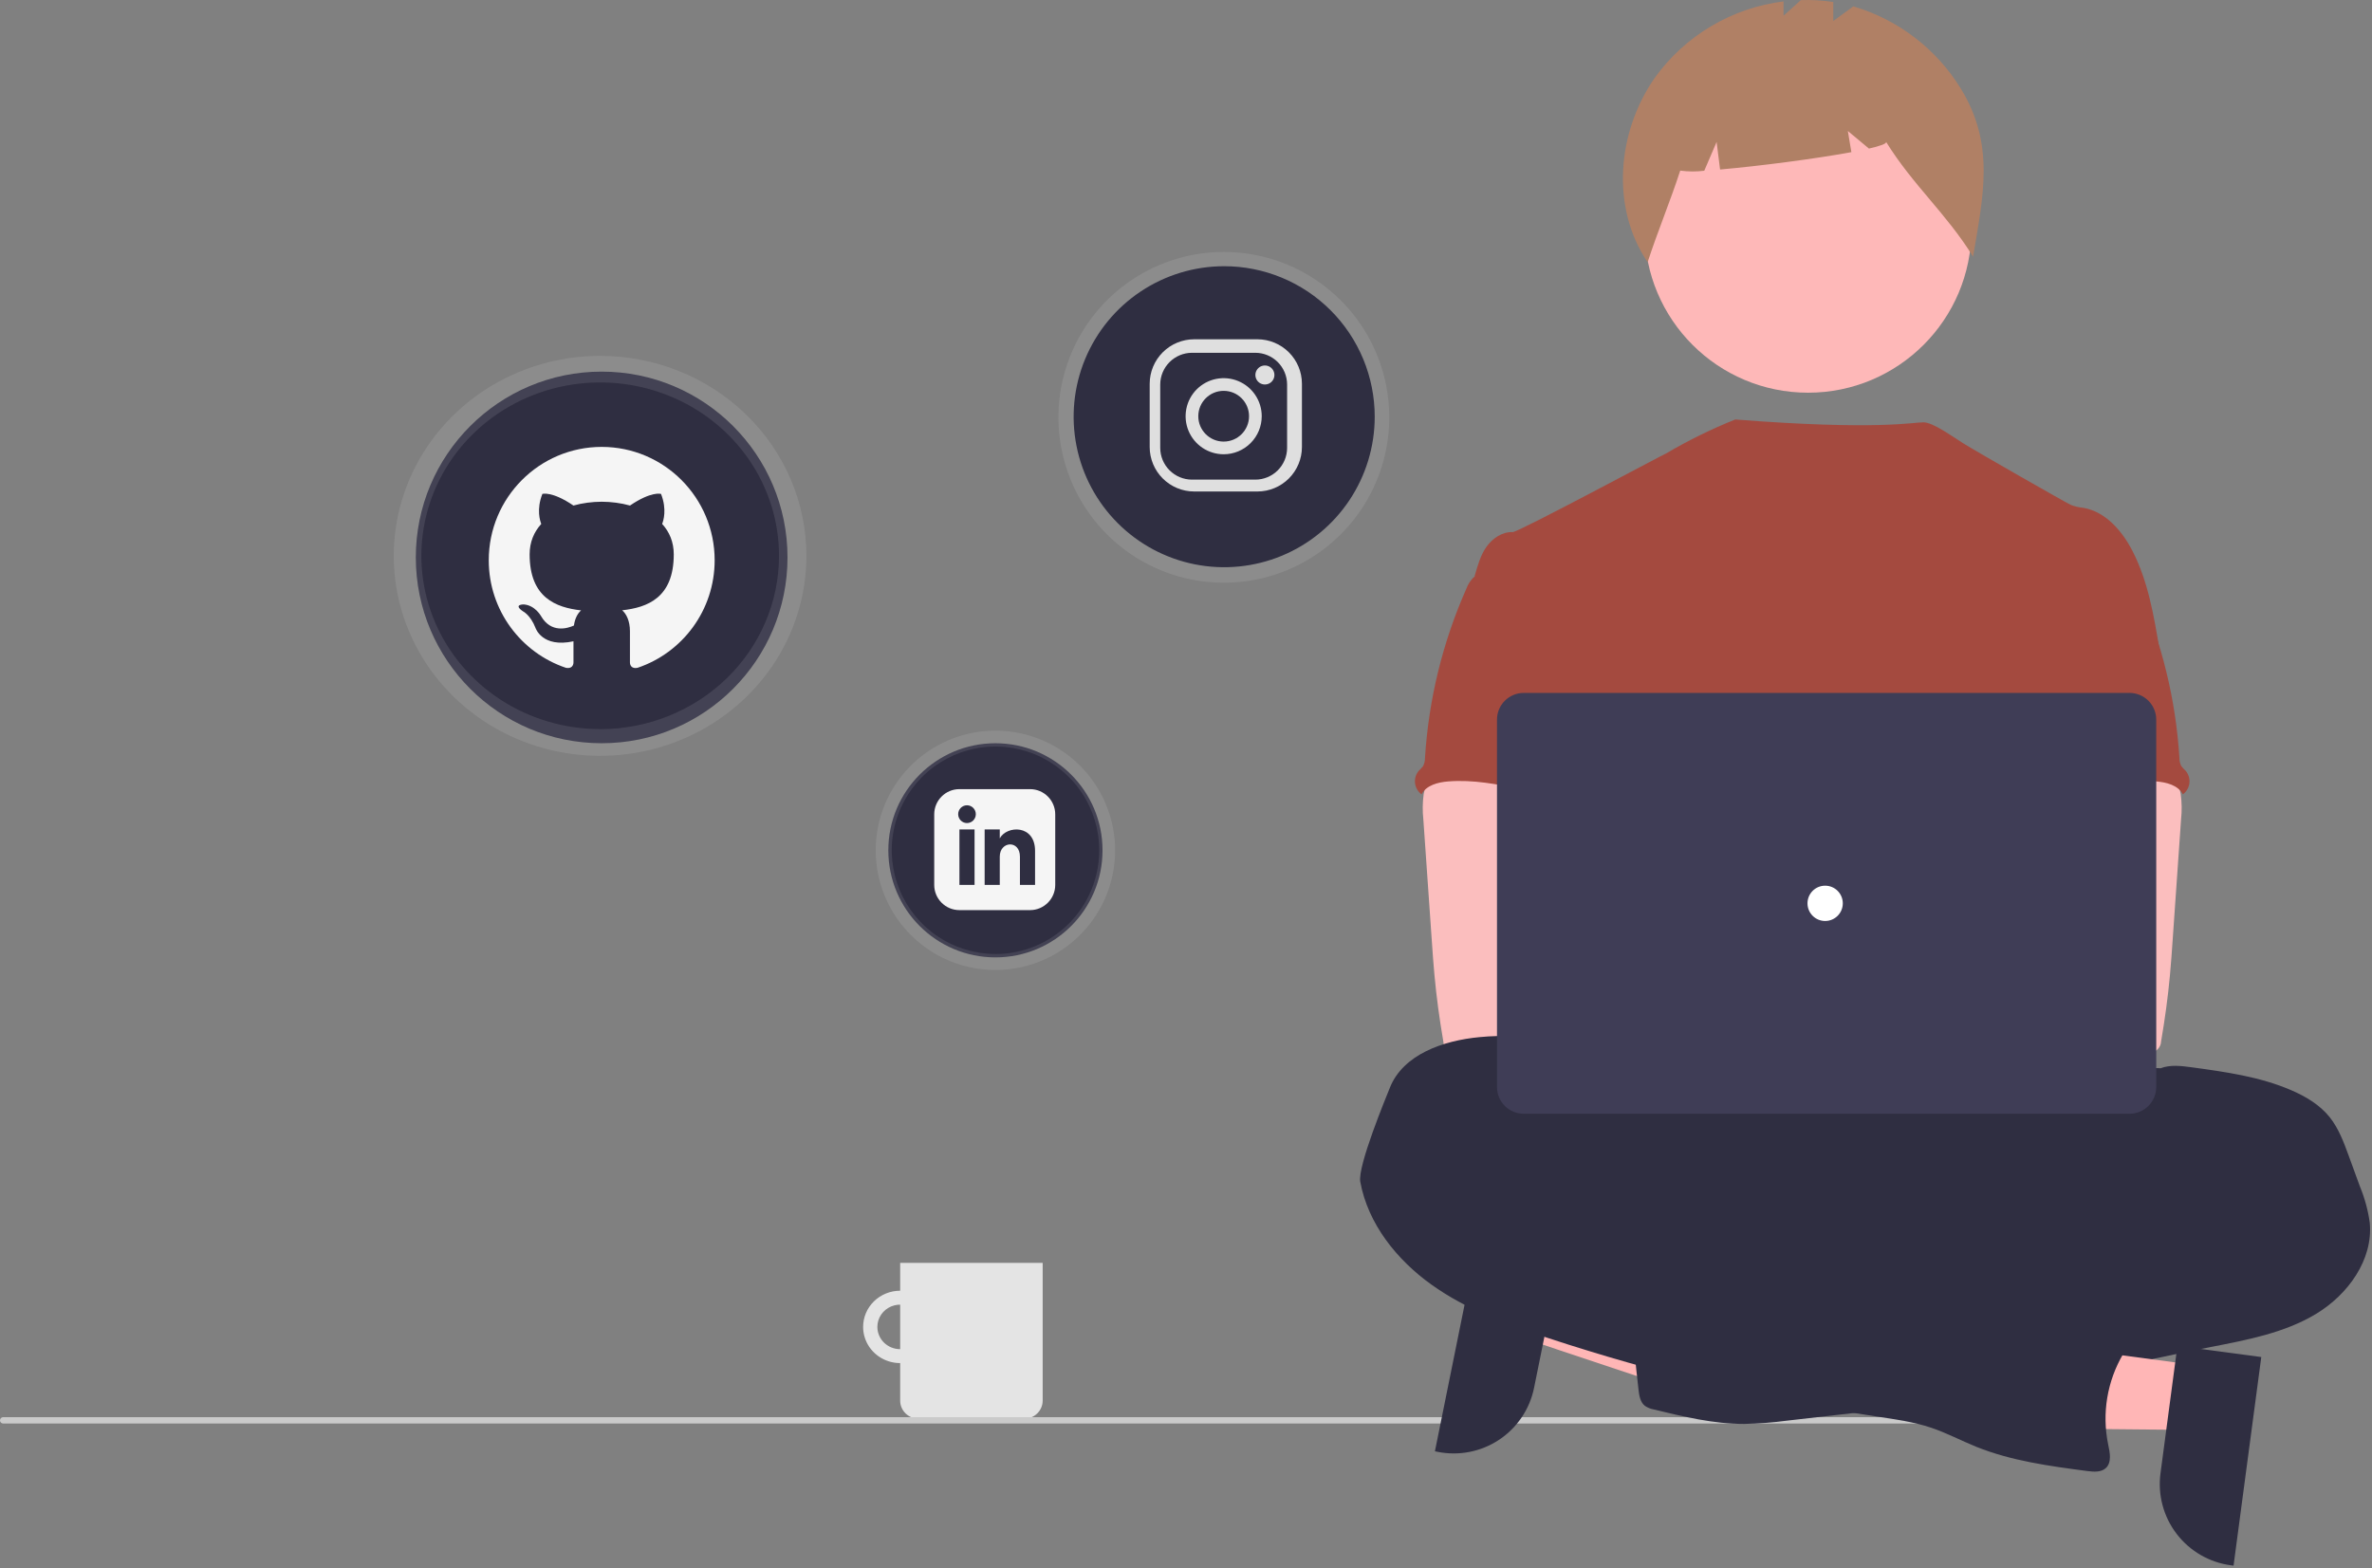 <svg width="753" height="498" viewBox="0 0 753 498" fill="none" xmlns="http://www.w3.org/2000/svg">
<rect x="0" y="0" width="753" height="498" fill="#808080" stroke="none"/>
<path d="M285.762 409.839C288.088 409.839 290.362 410.513 292.296 411.775C294.23 413.038 295.738 414.832 296.628 416.932C297.518 419.031 297.751 421.342 297.297 423.57C296.844 425.799 295.723 427.847 294.079 429.453C292.434 431.06 290.338 432.155 288.056 432.598C285.775 433.041 283.41 432.814 281.261 431.944C279.111 431.075 277.275 429.602 275.982 427.712C274.69 425.823 274 423.601 274 421.329C274 418.282 275.239 415.359 277.445 413.204C279.651 411.049 282.642 409.839 285.762 409.839ZM285.762 428.4C287.193 428.4 288.593 427.985 289.783 427.208C290.973 426.431 291.901 425.327 292.449 424.035C292.997 422.743 293.14 421.321 292.861 419.949C292.582 418.578 291.892 417.318 290.88 416.329C289.868 415.34 288.578 414.667 287.174 414.394C285.77 414.121 284.314 414.261 282.992 414.796C281.669 415.331 280.539 416.238 279.743 417.4C278.948 418.563 278.523 419.93 278.523 421.329V421.329C278.523 423.204 279.286 425.003 280.643 426.329C282.001 427.655 283.842 428.4 285.762 428.4Z" fill="#E4E4E4"/>
<path d="M331 401H285.762V444.739C285.762 446.266 286.383 447.73 287.488 448.81C288.593 449.889 290.092 450.496 291.655 450.496H325.107C326.67 450.496 328.169 449.889 329.274 448.81C330.379 447.73 331 446.266 331 444.739V401Z" fill="#E4E4E4"/>
<path d="M665.133 452H0.896C0.65 451.973 0.422 451.856 0.257 451.671C0.091 451.487 0 451.248 0 451C0 450.752 0.091 450.513 0.257 450.329C0.422 450.144 0.65 450.027 0.896 450H665.133C665.38 450.027 665.607 450.144 665.773 450.329C665.938 450.513 666.03 450.752 666.03 451C666.03 451.248 665.938 451.487 665.773 451.671C665.607 451.856 665.38 451.973 665.133 452Z" fill="#CACACA"/>
<path d="M487.41 404.492L483.302 424.805L559.695 450.319L565.759 420.339L487.41 404.492Z" fill="#FFB6B6"/>
<path d="M495.09 400.652L486.999 440.655L486.999 440.657C485.631 447.417 481.633 453.358 475.885 457.172C470.137 460.985 463.11 462.359 456.349 460.992L455.521 460.824L468.768 395.328L495.09 400.652Z" fill="#2F2E41"/>
<path d="M573.979 124.695C602.627 124.695 625.85 101.472 625.85 72.824C625.85 44.177 602.627 20.953 573.979 20.953C545.332 20.953 522.108 44.177 522.108 72.824C522.108 101.472 545.332 124.695 573.979 124.695Z" fill="#FEB8B8"/>
<path d="M622.427 28.074C614.672 15.481 602.533 6.201 588.346 2.022L581.978 6.669V0.635C578.571 0.113 575.123 -0.088 571.678 0.035L566.184 5.006V0.448C558.05 1.459 550.213 4.144 543.168 8.334C536.123 12.525 530.023 18.129 525.252 24.795C513.321 41.995 511.307 65.924 523.042 83.262C526.263 73.362 530.173 64.073 533.395 54.174C535.927 54.519 538.493 54.531 541.028 54.211L544.947 45.066L546.042 53.824C558.19 52.766 576.208 50.442 587.724 48.313L586.604 41.594L593.304 47.177C596.832 46.365 598.927 45.628 598.754 45.065C607.319 58.873 617.801 67.692 626.365 81.5C629.618 62.03 633.362 45.841 622.427 28.074Z" fill="#B08065"/>
<path d="M590.856 412.257C664.62 412.257 724.416 395.531 724.416 374.898C724.416 354.265 664.62 337.539 590.856 337.539C517.093 337.539 457.296 354.265 457.296 374.898C457.296 395.531 517.093 412.257 590.856 412.257Z" fill="#2F2E41"/>
<path d="M685.539 206.212C683.755 195.481 681.916 184.544 676.928 174.877C673.65 168.545 668.447 162.511 661.433 161.259C660.051 161.136 658.694 160.822 657.398 160.325C655.343 159.335 627.725 143.569 623.335 140.823C619.566 138.466 613.617 134.101 610.617 134.101C607.599 134.035 596.026 136.728 550.856 133.197C543.259 136.247 535.901 139.865 528.846 144.019C528.701 143.923 481.964 169.02 480.208 168.954C476.883 168.814 473.793 170.943 471.886 173.624C469.98 176.305 469.086 179.624 468.15 182.833C478.358 205.566 487.698 228.328 497.907 251.061C498.385 251.918 498.639 252.881 498.646 253.861C498.44 254.879 498.006 255.837 497.376 256.661C492.369 264.703 492.528 274.818 493.075 284.27C493.623 293.722 494.299 303.706 490.075 312.178C488.926 314.504 487.432 316.633 486.339 318.959C483.78 324.227 482.855 341.076 484.35 346.736L671.617 352.101C667.59 341.033 685.539 206.212 685.539 206.212Z" fill="#A44A3F"/>
<path d="M451.963 252.068C451.59 254.771 451.552 257.51 451.851 260.222L454.535 298.768C454.787 302.401 455.035 306.025 455.376 309.649C456.02 316.682 456.982 323.659 458.176 330.626C458.203 331.615 458.622 332.554 459.339 333.235C460.057 333.916 461.016 334.284 462.005 334.259C473.82 336.759 486.027 336.659 498.085 335.978C516.485 334.951 563.559 333.008 566.435 329.272C569.311 325.536 567.635 319.493 563.885 316.472C560.135 313.451 498.014 306.086 498.014 306.086C498.621 301.276 500.452 296.746 502.189 292.179C505.309 284.079 508.223 275.713 508.279 267.036C508.335 258.359 505.066 249.236 497.958 244.265C492.111 240.184 484.583 239.427 477.458 239.595C472.274 239.744 463.317 238.502 458.582 240.529C454.835 242.179 452.663 248.399 451.963 252.068Z" fill="#FBBEBE"/>
<path d="M685.871 339.202C688.981 338.016 692.409 338.445 695.743 338.894C706.475 340.36 717.365 341.864 727.312 346.151C731.982 348.151 736.428 350.821 739.585 354.751C742.385 358.291 744.021 362.625 745.572 366.893L749.159 376.719C750.684 380.41 751.736 384.279 752.288 388.235C753.409 399.994 745.367 411.08 735.252 417.189C725.137 423.298 713.229 425.473 701.628 427.752C690.027 430.031 678.381 432.552 666.828 435.224C661.439 436.622 655.972 437.698 650.455 438.446C638.089 439.846 625.163 437.783 613.413 441.874C608.743 443.509 604.157 445.937 599.313 447.067C596.093 447.744 592.838 448.24 589.562 448.552L567.324 451.092C562.802 451.696 558.25 452.046 553.688 452.138C543.975 452.138 534.42 449.838 524.988 447.538C523.986 447.361 523.032 446.976 522.188 446.408C520.694 445.231 520.367 443.148 520.152 441.262C519.199 432.912 518.366 424.553 517.652 416.185C517.428 413.467 517.26 410.525 518.745 408.237C520.613 405.437 524.256 404.557 527.581 404.015C541.68 401.708 555.963 400.717 570.246 401.054C575.672 395.628 584.62 395.6 591.728 392.648C594.343 391.447 596.874 390.071 599.303 388.529C612.017 381.111 626.225 376.622 640.893 375.388C643.766 375.3 646.62 374.893 649.402 374.174C654.902 372.465 659.919 367.813 665.569 368.953C666.269 367.02 666.755 364.432 668.369 363.106C669.169 362.424 670.162 361.967 670.9 361.238C672.46 359.66 672.6 357.175 672.366 354.971C672.132 352.767 671.609 350.507 672.179 348.358C672.416 347.544 672.765 346.768 673.216 346.051C676.008 341.219 680.239 338.735 685.871 339.202Z" fill="#2F2E41"/>
<path d="M467.61 183.525C466.701 184.477 465.995 185.606 465.537 186.841C457.988 203.856 453.528 222.079 452.368 240.657C452.389 241.563 452.18 242.459 451.761 243.263C451.348 243.798 450.889 244.295 450.388 244.748C449.952 245.265 449.621 245.864 449.416 246.509C449.211 247.154 449.135 247.834 449.192 248.508C449.249 249.183 449.439 249.84 449.75 250.441C450.061 251.043 450.487 251.577 451.005 252.013C451.09 252.085 451.177 252.154 451.266 252.22C452.807 249.32 456.496 248.372 459.775 248.12C475.475 246.878 490.811 254.182 506.558 253.631C505.447 249.792 503.849 246.103 502.943 242.218C498.936 224.967 508.93 206.185 502.803 189.569C501.579 186.244 499.534 182.975 496.312 181.518C494.978 180.98 493.582 180.61 492.156 180.418C488.177 179.699 480.256 176.626 476.409 177.859C474.989 178.317 474.429 179.652 473.252 180.459C471.464 181.601 469.092 182.021 467.61 183.525Z" fill="#A44A3F"/>
<path d="M685.651 240.529C680.916 238.502 671.959 239.744 666.775 239.595C659.65 239.427 652.122 240.184 646.275 244.265C639.167 249.236 635.898 258.359 635.954 267.036C636.01 275.713 638.924 284.079 642.044 292.179C643.781 296.746 645.612 301.276 646.219 306.086C646.219 306.086 584.098 313.451 580.348 316.472C576.598 319.493 574.922 325.536 577.798 329.272C580.674 333.008 670.413 336.759 682.228 334.259C683.217 334.284 684.176 333.916 684.894 333.235C685.612 332.554 686.03 331.615 686.057 330.626C687.251 323.659 688.213 316.682 688.857 309.649C689.198 306.025 689.446 302.401 689.698 298.768L692.382 260.222C692.681 257.51 692.644 254.771 692.27 252.068C691.57 248.399 689.398 242.179 685.651 240.529Z" fill="#FBBEBE"/>
<path d="M670.981 180.459C669.804 179.652 669.244 178.317 667.824 177.859C663.977 176.626 656.056 179.699 652.077 180.418C650.652 180.61 649.255 180.98 647.921 181.518C644.699 182.975 642.654 186.244 641.43 189.569C635.303 206.185 645.297 224.967 641.29 242.218C640.384 246.103 638.786 249.792 637.675 253.631C653.422 254.182 668.758 246.878 684.458 248.12C687.737 248.372 691.426 249.32 692.967 252.22C693.057 252.154 693.144 252.085 693.229 252.013C693.746 251.577 694.173 251.043 694.484 250.441C694.795 249.84 694.984 249.183 695.042 248.508C695.099 247.834 695.023 247.154 694.818 246.509C694.612 245.864 694.282 245.265 693.845 244.748C693.345 244.295 692.885 243.798 692.472 243.263C692.054 242.459 691.845 241.563 691.865 240.657C690.705 222.079 686.246 203.856 678.696 186.841C678.238 185.606 677.533 184.477 676.623 183.525C675.141 182.021 672.769 181.601 670.981 180.459Z" fill="#A44A3F"/>
<path d="M697.243 433.489L694.513 454.032L613.975 453.277L618.005 422.957L697.243 433.489Z" fill="#FFB6B6"/>
<path d="M717.853 430.896L709.049 497.136L708.211 497.025C701.373 496.116 695.177 492.528 690.984 487.05C686.792 481.573 684.947 474.654 685.855 467.816L685.855 467.815L691.232 427.357L717.853 430.896Z" fill="#2F2E41"/>
<path d="M507.769 349.597C507.769 350.531 506.303 349.597 506.169 348.597C505.142 341.041 499.145 334.811 492.159 331.785C485.173 328.759 477.215 328.6 469.65 329.319C458.209 330.402 445.366 334.783 441.182 345.477C440.192 347.977 430.918 370.237 431.823 375.243C434.261 388.599 443.395 400.022 454.463 407.933C465.531 415.844 478.463 420.57 491.363 424.833C525.469 436.082 560.462 444.439 595.97 449.817C601.723 450.686 607.533 451.489 613.043 453.338C617.974 454.991 622.588 457.466 627.408 459.409C638.616 463.909 650.674 465.517 662.619 467.096C664.655 467.358 666.99 467.544 668.494 466.162C670.437 464.362 669.794 461.221 669.241 458.634C667.214 448.797 668.915 438.558 674.014 429.905C676.014 426.543 678.614 423.096 678.236 419.205C677.788 414.666 673.267 411.453 668.765 410.724C664.263 409.995 659.687 411.07 655.165 411.658C653.616 412.014 651.992 411.853 650.542 411.2C649.87 410.747 649.261 410.207 648.73 409.594C645.616 406.59 641.631 404.649 637.345 404.05C633.06 403.451 628.695 404.225 624.876 406.26C623.204 407.194 620.676 405.111 618.936 404.327L599.294 395.435C576.729 385.227 554.052 374.971 530.179 368.508C528.274 368.134 526.464 367.381 524.855 366.294C523.669 365.36 522.819 364.094 521.726 363.053C519.344 360.802 516.026 359.905 513.171 358.308C510.316 356.711 507.115 352.8 507.769 349.597Z" fill="#2F2E41"/>
<path d="M558.617 336.102C566.349 336.102 572.617 329.834 572.617 322.102C572.617 314.37 566.349 308.102 558.617 308.102C550.885 308.102 544.617 314.37 544.617 322.102C544.617 329.834 550.885 336.102 558.617 336.102Z" fill="#FBBEBE"/>
<path d="M589.617 336.102C597.349 336.102 603.617 329.834 603.617 322.102C603.617 314.37 597.349 308.102 589.617 308.102C581.885 308.102 575.617 314.37 575.617 322.102C575.617 329.834 581.885 336.102 589.617 336.102Z" fill="#FBBEBE"/>
<path d="M676.035 353.647H483.696C481.451 353.645 479.298 352.752 477.71 351.164C476.122 349.576 475.229 347.423 475.226 345.178V228.491C475.229 226.246 476.122 224.093 477.71 222.505C479.298 220.917 481.451 220.024 483.696 220.021H676.035C678.281 220.024 680.434 220.917 682.022 222.505C683.609 224.093 684.503 226.246 684.505 228.491V345.178C684.503 347.423 683.609 349.576 682.022 351.164C680.434 352.752 678.281 353.645 676.035 353.647Z" fill="#3F3D56"/>
<path d="M579.399 292.438C582.494 292.438 585.003 289.929 585.003 286.834C585.003 283.739 582.494 281.23 579.399 281.23C576.304 281.23 573.795 283.739 573.795 286.834C573.795 289.929 576.304 292.438 579.399 292.438Z" fill="white"/>
<path opacity="0.1" d="M388.541 80C378.153 79.995 367.998 83.07 359.358 88.838C350.719 94.605 343.984 102.805 340.005 112.4C336.026 121.995 334.983 132.555 337.006 142.744C339.029 152.932 344.029 162.292 351.372 169.639C358.715 176.986 368.072 181.99 378.26 184.018C388.447 186.047 399.008 185.008 408.605 181.034C418.202 177.06 426.406 170.329 432.177 161.693C437.949 153.056 441.029 142.902 441.029 132.515C441.029 118.591 435.5 105.238 425.657 95.391C415.815 85.543 402.464 80.007 388.541 80ZM388.541 178.003C379.538 178.003 370.737 175.333 363.252 170.33C355.766 165.328 349.933 158.218 346.489 149.9C343.044 141.582 342.145 132.429 343.903 123.599C345.661 114.77 349.999 106.66 356.367 100.296C362.735 93.931 370.847 89.599 379.678 87.845C388.508 86.092 397.66 86.997 405.977 90.446C414.293 93.895 421.399 99.733 426.397 107.221C431.396 114.709 434.06 123.512 434.055 132.515C434.054 144.585 429.258 156.16 420.723 164.695C412.187 173.229 400.611 178.024 388.541 178.024V178.003Z" fill="white"/>
<circle cx="385.206" cy="132.058" r="34.922" fill="#DFDFDF"/>
<path d="M388.458 140.214C392.907 140.214 396.513 136.607 396.513 132.159C396.513 127.71 392.907 124.104 388.458 124.104C384.01 124.104 380.403 127.71 380.403 132.159C380.403 136.607 384.01 140.214 388.458 140.214Z" fill="#2F2E41"/>
<path d="M398.527 112.021H378.389C375.721 112.029 373.165 113.093 371.278 114.979C369.392 116.866 368.328 119.422 368.321 122.09V142.228C368.328 144.896 369.392 147.452 371.278 149.339C373.165 151.225 375.721 152.289 378.389 152.297H398.527C401.195 152.289 403.751 151.225 405.638 149.339C407.524 147.452 408.588 144.896 408.596 142.228V122.09C408.588 119.422 407.524 116.866 405.638 114.979C403.751 113.093 401.195 112.029 398.527 112.021H398.527ZM388.458 144.241C386.068 144.241 383.732 143.533 381.745 142.205C379.758 140.878 378.21 138.991 377.295 136.783C376.381 134.575 376.142 132.146 376.608 129.802C377.074 127.458 378.225 125.305 379.914 123.615C381.604 121.926 383.757 120.775 386.101 120.309C388.445 119.842 390.874 120.082 393.082 120.996C395.29 121.911 397.177 123.459 398.504 125.446C399.832 127.433 400.541 129.769 400.541 132.159C400.54 135.363 399.267 138.436 397.001 140.702C394.735 142.967 391.662 144.241 388.458 144.241ZM401.547 122.09C400.95 122.09 400.366 121.913 399.869 121.581C399.372 121.249 398.985 120.777 398.757 120.226C398.528 119.674 398.468 119.066 398.585 118.48C398.701 117.894 398.989 117.356 399.412 116.934C399.834 116.511 400.372 116.224 400.958 116.107C401.544 115.99 402.151 116.05 402.703 116.279C403.255 116.508 403.727 116.895 404.059 117.391C404.391 117.888 404.568 118.472 404.568 119.07C404.569 119.467 404.492 119.86 404.34 120.227C404.189 120.594 403.966 120.927 403.685 121.208C403.405 121.488 403.071 121.711 402.704 121.862C402.338 122.014 401.944 122.091 401.547 122.09V122.09Z" fill="#2F2E41"/>
<path d="M388.62 84.531C379.168 84.531 369.929 87.334 362.07 92.585C354.211 97.836 348.086 105.3 344.469 114.032C340.852 122.764 339.906 132.373 341.75 141.643C343.594 150.913 348.145 159.428 354.828 166.111C361.512 172.794 370.027 177.346 379.297 179.19C388.567 181.033 398.175 180.087 406.908 176.47C415.64 172.853 423.103 166.728 428.354 158.869C433.605 151.011 436.408 141.771 436.408 132.32C436.408 126.044 435.172 119.83 432.77 114.032C430.369 108.234 426.849 102.966 422.411 98.528C417.974 94.091 412.706 90.57 406.908 88.169C401.11 85.767 394.896 84.531 388.62 84.531ZM413.302 141.965C413.291 145.7 411.802 149.279 409.161 151.921C406.52 154.562 402.941 156.051 399.206 156.061H379.068C375.333 156.051 371.754 154.562 369.113 151.921C366.471 149.279 364.983 145.7 364.972 141.965V121.828C364.983 118.092 366.471 114.513 369.113 111.872C371.754 109.231 375.333 107.742 379.068 107.731H399.206C402.941 107.742 406.52 109.231 409.161 111.872C411.802 114.513 413.291 118.093 413.302 121.828L413.302 141.965Z" fill="#2F2E41"/>
<path d="M191 236C223.585 236 250 209.585 250 177C250 144.415 223.585 118 191 118C158.415 118 132 144.415 132 177C132 209.585 158.415 236 191 236Z" fill="#2F2E41"/>
<path d="M191.013 141.903C171.214 141.903 155.157 158.021 155.157 177.9C155.157 193.804 165.43 207.297 179.679 212.057C181.469 212.39 182.049 211.274 182.049 210.326V203.625C172.075 205.803 169.998 199.378 169.998 199.378C168.367 195.217 166.015 194.11 166.015 194.11C162.761 191.875 166.263 191.923 166.263 191.923C169.864 192.175 171.758 195.634 171.758 195.634C174.955 201.135 180.146 199.546 182.192 198.625C182.512 196.3 183.441 194.71 184.469 193.813C176.506 192.898 168.134 189.812 168.134 176.022C168.134 172.089 169.535 168.88 171.827 166.36C171.456 165.451 170.228 161.788 172.177 156.833C172.177 156.833 175.188 155.867 182.04 160.522C184.899 159.725 187.965 159.326 191.013 159.311C194.061 159.326 197.129 159.725 199.995 160.522C206.84 155.867 209.846 156.833 209.846 156.833C211.797 161.791 210.569 165.454 210.199 166.36C212.499 168.88 213.889 172.092 213.889 176.022C213.889 189.848 205.502 192.892 197.518 193.783C198.802 194.899 199.977 197.089 199.977 200.448V210.326C199.977 211.283 200.55 212.408 202.37 212.054C216.608 207.288 226.869 193.798 226.869 177.9C226.869 158.021 210.814 141.903 191.013 141.903Z" fill="#F5F5F5"/>
<path d="M316 304C334.778 304 350 288.778 350 270C350 251.222 334.778 236 316 236C297.222 236 282 251.222 282 270C282 288.778 297.222 304 316 304Z" fill="#2F2E41"/>
<path d="M326.984 250.571H304.575C300.155 250.571 296.572 254.155 296.572 258.575V280.984C296.572 285.403 300.155 288.987 304.575 288.987H326.984C331.405 288.987 334.987 285.403 334.987 280.984V258.575C334.987 254.155 331.405 250.571 326.984 250.571ZM309.377 280.984H304.575V263.376H309.377V280.984ZM306.976 261.347C305.43 261.347 304.175 260.082 304.175 258.523C304.175 256.964 305.43 255.7 306.976 255.7C308.522 255.7 309.777 256.964 309.777 258.523C309.777 260.082 308.524 261.347 306.976 261.347ZM328.585 280.984H323.783V272.014C323.783 266.623 317.38 267.031 317.38 272.014V280.984H312.578V263.376H317.38V266.202C319.614 262.062 328.585 261.757 328.585 270.165V280.984Z" fill="#F5F5F5"/>
<path opacity="0.1" d="M316.019 232C308.503 231.996 301.154 234.222 294.902 238.395C288.651 242.568 283.777 248.502 280.898 255.445C278.019 262.388 277.264 270.029 278.728 277.402C280.192 284.774 283.81 291.547 289.123 296.863C294.437 302.18 301.208 305.801 308.58 307.268C315.951 308.736 323.593 307.985 330.538 305.109C337.482 302.234 343.418 297.363 347.595 291.114C351.771 284.864 354 277.517 354 270C354 259.925 349.999 250.263 342.877 243.137C335.755 236.011 326.094 232.005 316.019 232V232ZM316.019 302.916C309.504 302.916 303.136 300.984 297.72 297.364C292.303 293.744 288.082 288.599 285.59 282.58C283.097 276.561 282.446 269.938 283.719 263.549C284.991 257.16 288.13 251.291 292.737 246.686C297.345 242.081 303.216 238.946 309.605 237.677C315.995 236.408 322.618 237.063 328.636 239.559C334.653 242.055 339.796 246.279 343.412 251.697C347.029 257.116 348.957 263.485 348.954 270C348.953 278.734 345.482 287.11 339.306 293.286C333.13 299.461 324.753 302.931 316.019 302.931V302.916Z" fill="white"/>
<path opacity="0.1" d="M190.533 113C177.577 112.994 164.91 116.713 154.134 123.686C143.358 130.66 134.958 140.575 129.995 152.178C125.033 163.78 123.731 176.549 126.255 188.869C128.778 201.189 135.014 212.506 144.173 221.39C153.332 230.274 165.003 236.325 177.71 238.778C190.416 241.23 203.588 239.975 215.558 235.169C227.529 230.364 237.76 222.225 244.959 211.782C252.158 201.339 256 189.06 256 176.5C256 159.664 249.104 143.518 236.827 131.61C224.551 119.702 207.899 113.008 190.533 113V113ZM190.533 231.504C179.304 231.504 168.327 228.275 158.99 222.226C149.654 216.178 142.378 207.58 138.082 197.522C133.786 187.464 132.664 176.396 134.857 165.72C137.05 155.043 142.46 145.237 150.403 137.541C158.345 129.846 168.464 124.606 179.478 122.486C190.492 120.366 201.907 121.461 212.28 125.631C222.653 129.802 231.516 136.861 237.75 145.915C243.984 154.97 247.308 165.614 247.302 176.5C247.3 191.095 241.318 205.092 230.672 215.412C220.026 225.732 205.588 231.529 190.533 231.529V231.504Z" fill="white"/>
</svg>
